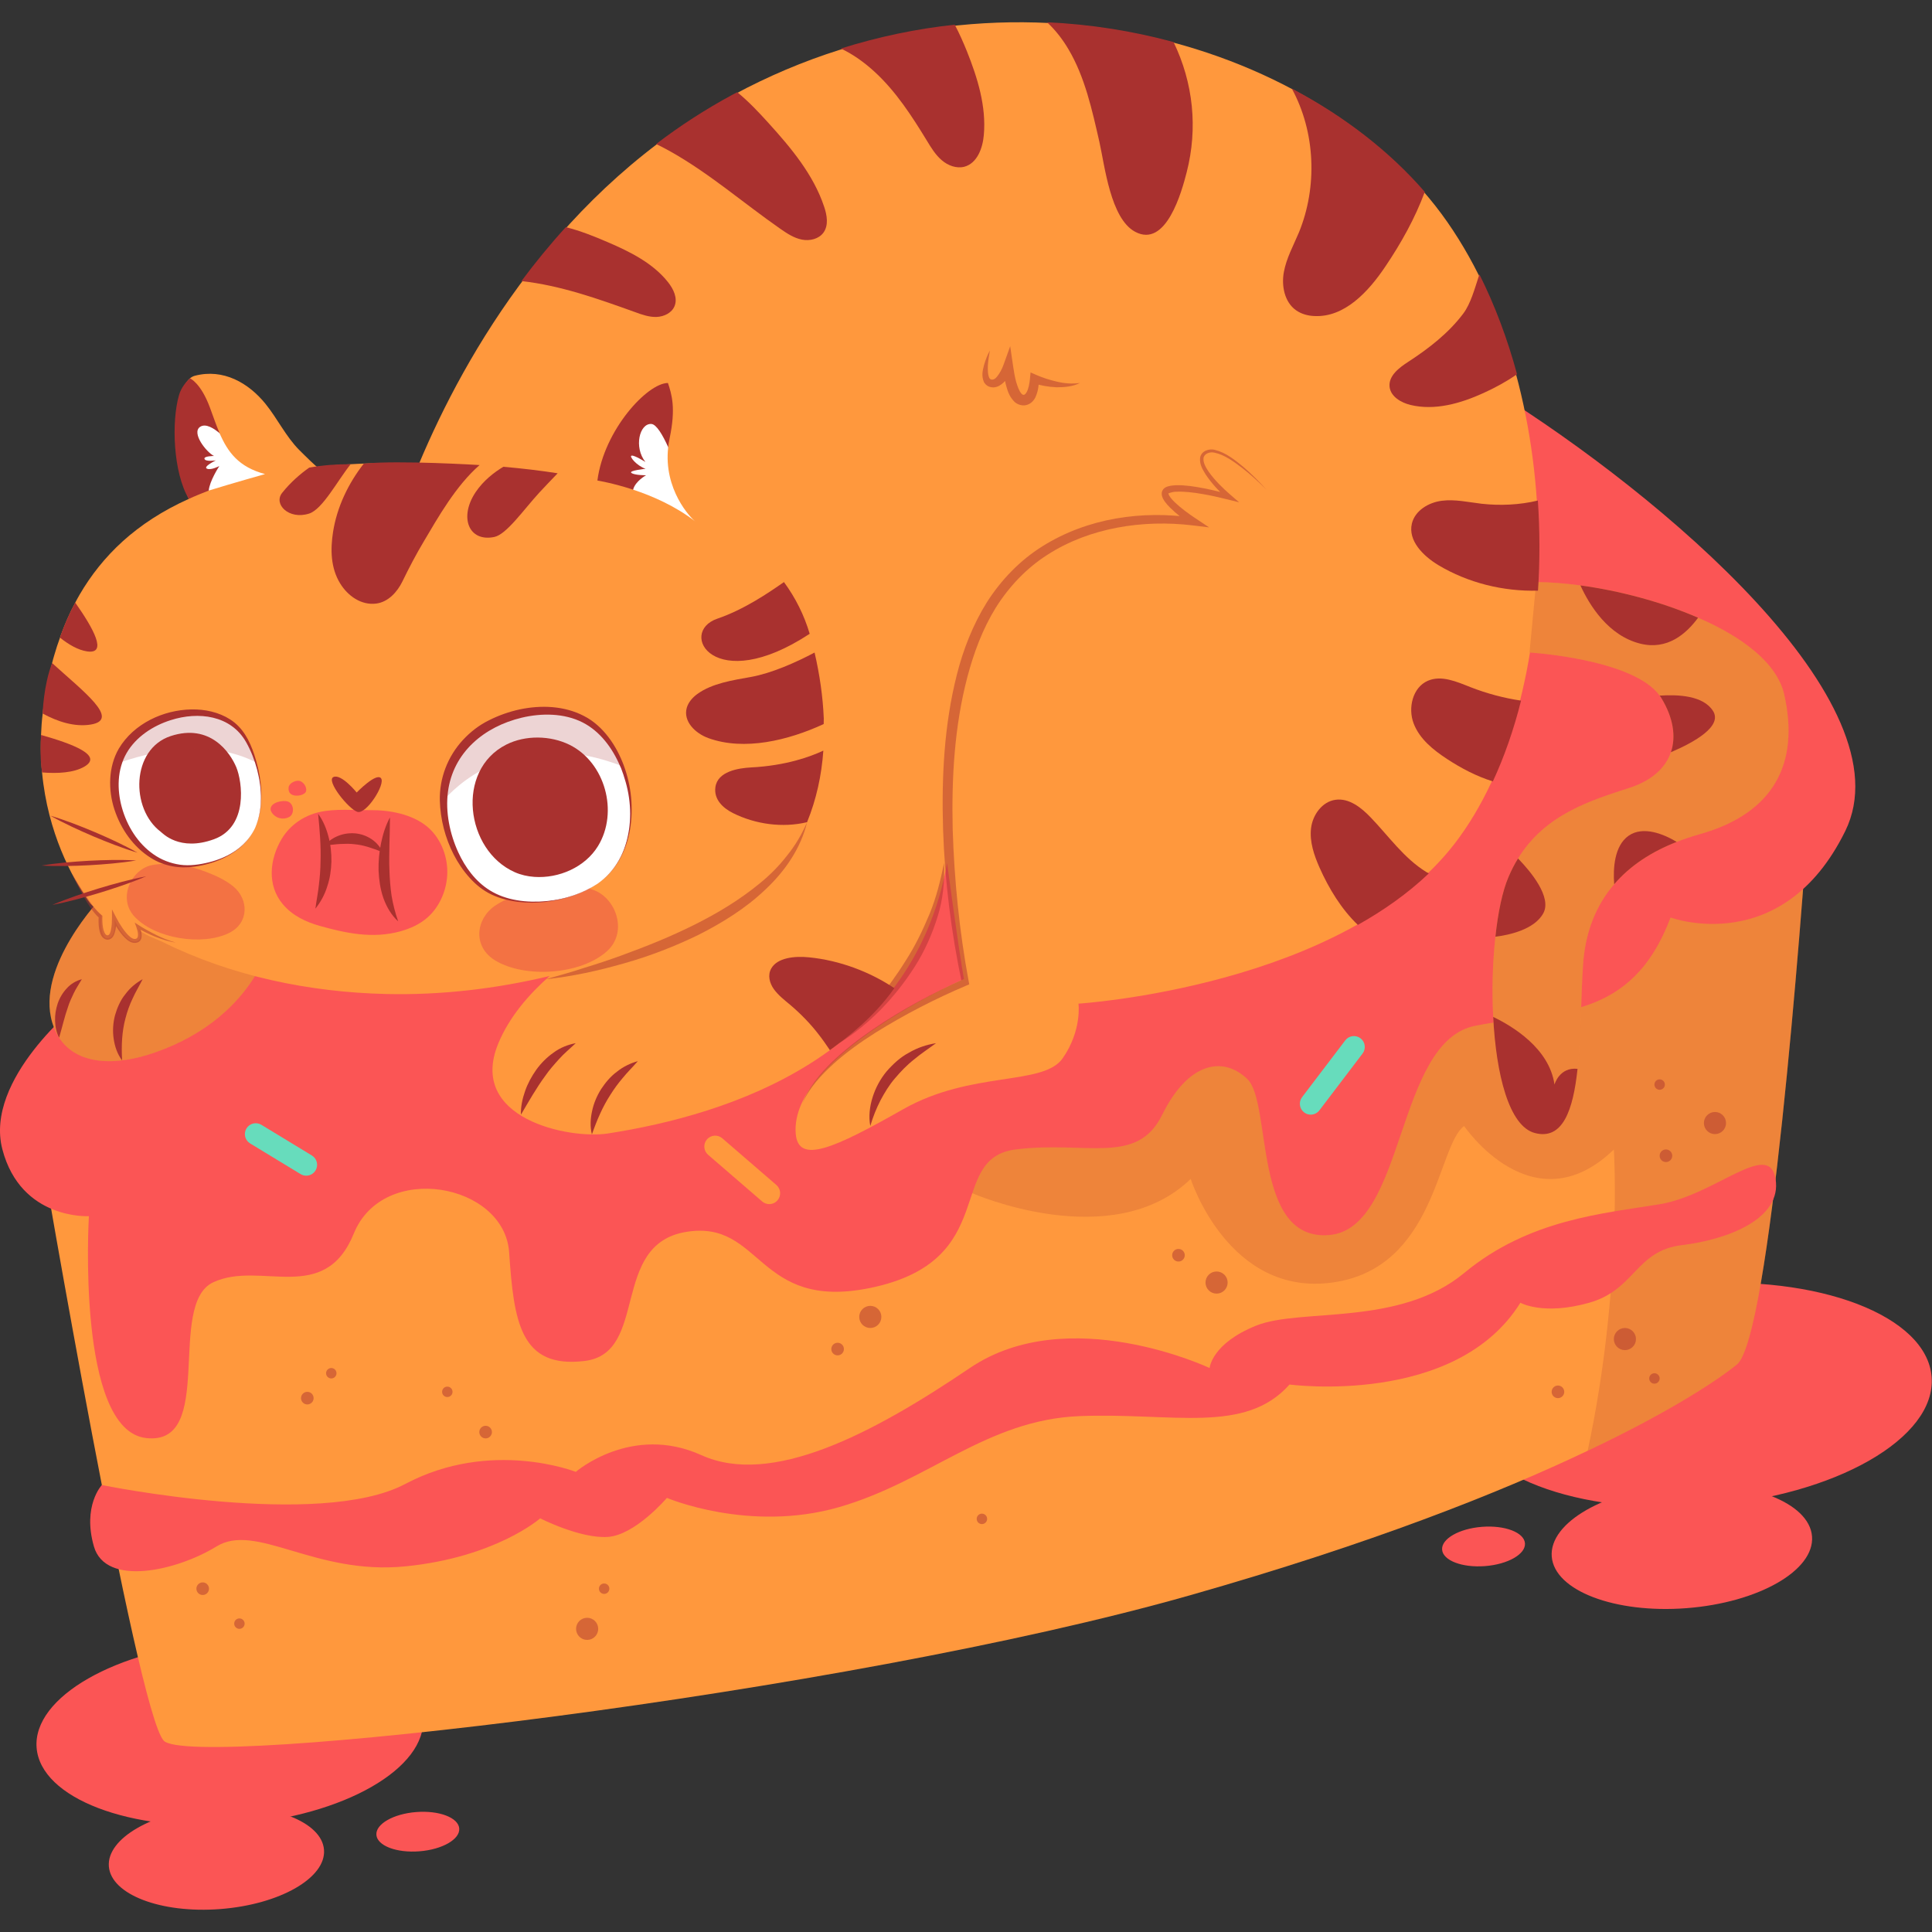 <?xml version="1.0" encoding="UTF-8"?>
<!-- Generator: Adobe Illustrator 25.2.3, SVG Export Plug-In . SVG Version: 6.00 Build 0)  -->
<svg xmlns="http://www.w3.org/2000/svg" xmlns:xlink="http://www.w3.org/1999/xlink" version="1.1" id="Capa_1" x="0px" y="0px" viewBox="0 0 512 512" style="enable-background:new 0 0 512 512;" xml:space="preserve" width="512" height="512">
<rect x="0" y="0" width="512" height="512" fill="#333333" stroke="none"/>
<g>
	<g>
		<g>
			
				<ellipse transform="matrix(0.997 -0.077 0.077 0.997 -27.166 35.805)" style="fill:#FB5555;" cx="450.009" cy="369.643" rx="62.133" ry="29.448"/>
		</g>
		<g>
			<path style="fill:#FB5555;" d="M480.206,407.163c0.698,9.028-14.178,17.541-33.226,19.015     c-19.048,1.473-35.056-4.651-35.754-13.679c-0.699-9.028,14.177-17.541,33.226-19.014     C463.5,392.011,479.508,398.135,480.206,407.163z"/>
		</g>
		<g>
			<path style="fill:#FB5555;" d="M112.111,455.228c1.037,13.404-21.049,26.042-49.329,28.23     c-28.28,2.188-52.045-6.905-53.082-20.308c-1.037-13.404,21.049-26.042,49.329-28.23     C87.309,432.733,111.075,441.825,112.111,455.228z"/>
		</g>
		<g>
			<path style="fill:#FB5555;" d="M85.866,490.202c0.577,7.462-11.719,14.499-27.464,15.717     c-15.745,1.218-28.977-3.844-29.554-11.307c-0.577-7.462,11.719-14.499,27.464-15.717     C72.057,477.678,85.289,482.74,85.866,490.202z"/>
		</g>
		<g>
			<path style="fill:#FF983D;" d="M480.243,202.326c0,0-0.236,3.631-0.679,9.802c-2.332,33.629-10.57,142.43-19.28,149.486     c-4.99,4.045-17.42,12.371-39.534,22.853c-23.354,11.131-57.545,24.683-105.169,38.235     c-92.621,26.396-264.989,46.325-272.194,38.59c-7.204-7.706-32.566-156.691-32.566-156.691L480.243,202.326z"/>
		</g>
		<g style="opacity:0.2;">
			<path style="fill:#A9312F;" d="M479.564,212.128c-2.332,33.629-10.57,142.43-19.28,149.486     c-4.99,4.045-17.42,12.371-39.534,22.853c9.3-43.461,6.938-79.836,6.938-79.836c-21.465,20.697-39.682-6.23-39.682-6.23     c-7.145,5.197-7.411,37.704-34.928,41.483c-27.518,3.779-37.527-27.459-37.527-27.459c-20.786,20.107-57.899,3.779-57.899,3.779     l-10.363-12.371l102.335-46.296L479.564,212.128z"/>
		</g>
		<g>
			<path style="fill:#FB5555;" d="M20.841,266.043c0,0-25.111,19.886-20.206,38.564c4.925,18.749,22.923,17.691,22.923,17.691     s-3.429,56.72,15.184,58.805c18.613,2.085,5.267-35.45,17.779-41.289c12.512-5.839,29.449,6.256,37.246-12.929     c7.797-19.184,39.91-13.346,41.161,5.005c1.251,18.351,2.919,30.862,20.019,28.777c17.099-2.085,6.611-30.862,26.869-34.199     c20.259-3.337,18.602,21.065,48.823,14.847c34.879-7.176,19.814-34.381,38.582-36.709c18.768-2.327,32.113,4.367,38.786-9.199     c6.673-13.565,15.848-15.822,22.521-9.48c6.673,6.342,1.251,43.042,21.687,41.374c20.436-1.668,17.47-51.298,38.763-55.469     c21.293-4.17,41.312-1.069,51.738-28.686c0,0,29.611,11.011,46.293-22.9c16.682-33.91-48.617-88.962-92.706-116.488     C352.214,76.235,70.235,227.892,70.235,227.892L20.841,266.043z"/>
		</g>
		<g>
			<g>
				<g>
					<g>
						<path style="fill:#FF983D;" d="M26.989,237.781c0,0-17.697,18.293-13.117,33.285c3.479,11.388,15.536,11.473,25.131,8.521        c12.491-3.842,23.427-11.4,29.78-22.994c1.535-2.801,3.178-5.46,4.872-8.131c-2.288-1.094-5.475-1.375-8.004-1.946        c-4.558-1.03-9.116-2.06-13.674-3.09c-7.883-1.781-15.767-3.562-23.65-5.343C27.88,237.982,27.434,237.881,26.989,237.781z"/>
					</g>
					<g style="opacity:0.2;">
						<path style="fill:#A9312F;" d="M26.989,237.781c0,0-17.697,18.293-13.117,33.285c3.479,11.388,15.536,11.473,25.131,8.521        c12.491-3.842,23.427-11.4,29.78-22.994c1.535-2.801,3.178-5.46,4.872-8.131c-2.288-1.094-5.475-1.375-8.004-1.946        c-4.558-1.03-9.116-2.06-13.674-3.09c-7.883-1.781-15.767-3.562-23.65-5.343C27.88,237.982,27.434,237.881,26.989,237.781z"/>
					</g>
				</g>
				<g>
					<path style="fill:#A9312F;" d="M32.359,281.015c-1.246-1.638-1.933-3.648-2.229-5.692c-0.316-2.054-0.184-4.188,0.34-6.223       c0.577-2.012,1.412-3.983,2.728-5.6c1.219-1.674,2.83-3.015,4.604-3.999c-0.929,1.84-1.927,3.451-2.68,5.167       c-0.813,1.675-1.401,3.405-1.861,5.152C32.311,273.335,32.138,276.985,32.359,281.015z"/>
				</g>
				<g>
					<path style="fill:#A9312F;" d="M15.668,274.99c-0.744-1.39-1.025-2.93-1.073-4.463c-0.06-1.542,0.21-3.091,0.691-4.586       c0.509-1.484,1.341-2.887,2.427-4.038c1.052-1.182,2.484-2.006,3.974-2.403c-0.79,1.379-1.57,2.483-2.148,3.718       c-0.568,1.219-1.143,2.391-1.53,3.668C17.112,269.403,16.54,272.028,15.668,274.99z"/>
				</g>
			</g>
			<g>
				<path style="fill:#FF983D;" d="M383.576,58.862C351.094,12.229,267.8-14.464,194.474,25.093      c-46.136,24.889-71.145,68.608-83.357,97.618c-4.44-0.046-8.993-0.02-13.698,0.111c-0.341,0.026-0.684,0.029-1.005,0.03      c-1.185,0.067-2.35,0.086-3.488,0.172c-3.101,0.142-6.079,0.391-8.941,0.675c-0.022,0.002-0.438-0.356-0.438-0.356      c-1.742-1.562-4.023-3.883-4.293-4.138c-3.493-3.534-5.777-8.327-8.881-12.165c-4.518-5.585-11.214-9.426-18.73-7.463      c-0.471,0.127-0.89,0.342-1.298,0.693c-1.011,0.854-1.79,2.354-2.351,4.319c-2.077,7.044-1.259,19.68,1.845,27.157      c0.057,0.156,0.115,0.312,0.195,0.466c-6.993,3.136-12.747,6.934-17.502,11.229c-4.732,4.293-8.468,9.059-11.425,14.133      c-0.406,0.694-0.786,1.409-1.167,2.124c-1.546,2.862-2.808,5.841-3.908,8.852c-0.058,0.142-0.116,0.283-0.128,0.422      c-0.571,1.53-1.051,3.054-1.506,4.598c-0.22,0.726-0.418,1.427-0.593,2.15c-0.939,3.618-1.646,7.286-2.195,10.92      c-0.037,0.415-0.097,0.831-0.159,1.225c-0.037,0.415-0.099,0.808-0.137,1.223c-0.242,1.94-0.374,3.827-0.44,5.685      c0.007,0.091,0.012,0.159-0.002,0.275c-0.101,2.295-0.069,4.535,0.05,6.723c0.053,1.003,0.127,1.981,0.222,2.935      c1.512,16.085,7.981,27.814,12.069,33.775c0.255,0.347,0.486,0.673,0.714,0.976l3,3.068c0,0-0.621,6.09,1.479,6.108      c2.076,0.018,2.051-3.37,1.934-4.917c0.701,1.709,3.288,6.283,5.707,5.762c2.137-0.459,0.682-3.364,0.682-3.364      c0.702,1.402,5.004,2.84,6.288,3.479c18.306,9.102,39.071,13.375,59.42,13.829c14.541,0.324,29.082-1.384,43.217-4.772      c-5.493,4.846-10.663,10.813-13.573,17.8c-8.361,20.078,18.859,25.508,28.989,23.937c32.092-4.977,80.703-20.394,89.917-71.682      c0,0,3.071,22.977,4.465,30.736c0,0-46.2,20.151-44.579,40.962c0.647,8.308,10.319,3.843,28.476-6.449      c18.157-10.291,37.131-6.11,42.277-13.507s4.181-14.472,4.181-14.472s70.431-4.44,99.697-42.42      C414.772,185.573,416.058,105.494,383.576,58.862z"/>
			</g>
			<g>
				<path style="fill:#A9312F;" d="M174.15,127.133l-6.372,2.63c-5.294-1.737-9.255-2.373-9.462-2.42      c1.747-13.418,13.24-25.811,18.679-25.848l0.016-0.001c0.992,3.012,2.153,6.621,0.439,14.688      c-0.174,0.793-0.287,1.566-0.371,2.32L174.15,127.133z"/>
			</g>
			<g>
				<path style="fill:#A9312F;" d="M61.075,124.246l-5.761,5.761c-1.892,0.762-3.783,1.498-5.279,2.207      c-4.158-7.001-4.641-20.506-2.584-27.539c0.569-1.961,1.892-3.55,2.904-4.406c0,0,2.848,1.173,5.279,7.742      c0.883,2.397,1.664,4.693,2.572,6.807L61.075,124.246z"/>
			</g>
			<g style="opacity:0.48;">
				<path style="fill:#E54949;" d="M131.123,240.074c-5.101,3.554-5.837,10.8,0.05,14.414c7.885,4.838,22.716,3.854,29.664-2.392      c5.866-5.274,2.183-14.787-4.25-16.452c-5.438-1.407-11.196-0.882-16.503,0.633      C137.617,236.982,133.982,238.083,131.123,240.074z"/>
			</g>
			<g style="opacity:0.48;">
				<path style="fill:#E54949;" d="M61.883,234.964c4.07,3.425,4.134,9.656-1.164,12.277c-7.093,3.509-19.654,1.518-25.088-4.343      c-4.588-4.949-0.711-12.769,4.9-13.687c4.742-0.776,9.608,0.119,14.012,1.822C56.59,231.825,59.601,233.045,61.883,234.964z"/>
			</g>
			<g>
				<path style="fill:#A9312F;" d="M96.411,122.864c-4.139,5.287-7.114,11.531-8.146,18.097c-0.725,4.64-0.653,9.531,1.873,13.644      c2.011,3.295,5.59,5.878,9.604,5.341c3.196-0.429,5.58-3.135,6.903-5.855c1.754-3.626,3.635-7.198,5.698-10.66      c3.749-6.319,8.464-14.706,14.756-20.187C127.099,123.244,105.653,121.919,96.411,122.864z"/>
			</g>
			<g>
				<path style="fill:#A9312F;" d="M13.806,175.714c8.256,7.517,18.272,15.01,10.214,16.305c-4.3,0.684-8.76-0.773-12.712-2.923      C11.308,189.096,11.489,181.733,13.806,175.714z"/>
			</g>
			<g>
				<path style="fill:#A9312F;" d="M11.145,204.703c4.079,0.331,8.398,0.114,11.236-1.55c5.003-2.935-3.121-6.017-11.502-8.379      C10.879,194.774,10.466,200.675,11.145,204.703z"/>
			</g>
			<g>
				<path style="fill:#A9312F;" d="M19.942,159.703c4.804,6.826,8.663,13.739,3.143,12.924c-2.381-0.35-4.876-1.799-7.199-3.651      C15.886,168.976,17.427,164.242,19.942,159.703z"/>
			</g>
			<g>
				<path style="fill:#A9312F;" d="M147.786,125.424c-1.662,1.732-3.528,3.667-4.868,5.125c-4.236,4.624-8.691,11.089-11.931,11.755      c-6.771,1.401-9.409-5.23-4.923-11.901c2.047-3.04,4.862-5.217,7.323-6.698l0.015-0.001      C138.425,124.135,143.21,124.71,147.786,125.424z"/>
			</g>
			<g>
				<path style="fill:#A9312F;" d="M92.93,123.017c-3.562,4.448-7.441,11.946-11.019,13.09c-5.391,1.717-9.501-2.526-7.15-5.48      c2.278-2.87,4.902-5.095,7.182-6.702C85.669,123.249,89.127,123.017,92.93,123.017z"/>
			</g>
			<g style="opacity:0.48;">
				<path style="fill:#A9312F;" d="M19.113,231.628c1.176,1.95,2.359,3.892,3.628,5.769c0.623,0.945,1.27,1.872,1.953,2.764      c0.682,0.879,1.421,1.76,2.242,2.371l0.204,0.152l-0.007,0.275c-0.025,0.957,0.005,1.958,0.171,2.89      c0.145,0.903,0.54,1.901,1.08,2.008c0.722,0.143,0.949-1.078,1.048-1.558c0.189-0.915,0.236-1.917,0.239-2.867l0.006-2.441      l1.112,2.159c0.48,0.932,1.032,1.865,1.628,2.736c0.6,0.868,1.254,1.716,2.013,2.347c0.372,0.318,0.795,0.565,1.16,0.598      c1.615,0.143,0.842-2.348,0.548-3.145l-0.441-1.195l1.045,0.675c1.51,0.974,3.117,1.838,4.737,2.649      c1.626,0.806,3.312,1.493,5.079,1.965c-1.818-0.242-3.577-0.83-5.289-1.491c-1.711-0.683-3.352-1.501-4.968-2.413l0.604-0.521      c0.235,0.54,0.412,1.069,0.536,1.647c0.144,0.674,0.178,1.625-0.253,2.212c-0.381,0.519-1.076,0.718-1.695,0.662      c-0.727-0.066-1.28-0.424-1.742-0.785c-0.942-0.738-1.639-1.632-2.281-2.547c-0.641-0.921-1.21-1.86-1.736-2.86l1.117-0.281      c0.015,1.061-0.059,2.082-0.277,3.141c-0.123,0.527-0.265,1.061-0.589,1.599c-0.389,0.645-1.154,1.046-1.909,0.814      c-0.734-0.206-1.158-0.825-1.39-1.337c-0.237-0.535-0.347-1.068-0.436-1.595c-0.149-1.058-0.172-2.083-0.087-3.135l0.197,0.427      c-0.966-0.806-1.641-1.741-2.307-2.685c-0.651-0.95-1.256-1.923-1.835-2.908C21.097,235.73,20.04,233.71,19.113,231.628z"/>
			</g>
			<g>
				<g>
					<g>
						<path style="fill:#FFFFFF;" d="M158.304,234.23c-7.136,4.827-18.293,6.387-26.346,3.206c-1.72-0.681-3.318-1.605-4.75-2.807        c-6.198-5.255-9.668-14.443-9.653-22.507c-0.014-0.186-0.012-0.373-0.011-0.561c0.165-8.137,4.866-15.478,11.982-19.337        c8.33-4.512,20.709-5.993,28.363,0.572c3.019,2.595,5.395,6.189,6.98,10.233l0.015-0.001        C169.142,213.794,167.858,227.754,158.304,234.23z"/>
					</g>
					<g>
						<path style="fill:#A9312F;" d="M158.304,234.23c-4.038,2.721-8.808,4.193-13.623,4.78c-2.416,0.279-4.869,0.294-7.295,0.001        c-2.424-0.284-4.838-0.874-7.081-1.928c-2.25-1.048-4.229-2.653-5.876-4.493c-1.663-1.838-3.054-3.913-4.191-6.115        c-2.263-4.413-3.537-9.333-3.68-14.353l0.003,0.076c-0.144-5.975,2.101-11.749,6.094-16.075        c1.981-2.148,4.344-3.985,6.967-5.259c2.587-1.302,5.325-2.264,8.144-2.872c5.6-1.174,11.743-0.975,16.974,1.743        c2.618,1.33,4.806,3.367,6.524,5.639c1.741,2.278,3.064,4.83,4.045,7.483l-0.477-0.299l0.015-0.001l0.342-0.018l0.12,0.318        c1.007,2.725,1.661,5.569,1.938,8.442c0.266,2.872,0.187,5.774-0.298,8.607c-0.49,2.83-1.438,5.584-2.861,8.073        C162.663,230.461,160.688,232.64,158.304,234.23z M158.304,234.23c2.37-1.612,4.319-3.804,5.717-6.292        c1.417-2.485,2.254-5.265,2.672-8.076c0.423-2.817,0.394-5.691-0.009-8.499c-0.399-2.829-1.216-5.504-2.232-8.165        c0.153,0.106,0.331,0.362,0.185,0.49c0,0-0.2-0.42-0.31-0.68c-2.028-4.76-5.292-9.192-9.901-11.544        c-4.896-2.498-10.92-2.52-16.172-1.267c-9.875,2.356-18.167,9.132-19.543,19.642c-0.703,5.375,0.495,11.153,2.741,16.043        c1.83,3.984,4.554,7.692,8.313,10.044c4.365,2.731,9.861,3.346,14.898,2.897C149.474,238.393,154.239,236.888,158.304,234.23z        "/>
					</g>
				</g>
				<g>
					<path style="fill:#A9312F;" d="M141.59,232.382c6.478,0.454,13.45-2.532,16.899-8.184c5.495-9.006,1.873-22.152-7.541-26.811       c-5.054-2.501-11.712-2.621-16.774-0.065c-13.526,6.832-10.815,28.043,2.251,33.82       C138.034,231.853,139.787,232.256,141.59,232.382z"/>
				</g>
				<g style="opacity:0.21;">
					<path style="fill:#A9312F;" d="M164.868,203.029c-29.215-11.236-45.37,6.748-47.313,9.094       c-0.014-0.186-0.012-0.373-0.011-0.561c0.165-8.137,4.866-15.478,11.982-19.337c8.33-4.512,20.709-5.993,28.363,0.572       C160.907,195.39,163.284,198.985,164.868,203.029z"/>
				</g>
			</g>
			<g>
				<g>
					<g>
						<path style="fill:#FFFFFF;" d="M67.609,219.402c-3.088,6.798-11.088,9.898-18.085,10.176c-0.965,0.026-1.92-0.027-2.852-0.174        c-11.267-1.754-18.911-16.256-15.596-27.08c0.321-1.116,0.785-2.196,1.363-3.222c5.093-8.962,19.534-13.296,28.548-7.926        c2.173,1.317,3.684,3.558,4.803,5.781c0.77,1.517,1.445,3.228,1.987,5.043C69.516,207.686,69.91,214.347,67.609,219.402z"/>
					</g>
					<g>
						<path style="fill:#A9312F;" d="M67.609,219.402c-0.566,1.186-1.249,2.321-2.1,3.329c-0.864,0.991-1.818,1.914-2.894,2.679        c-2.132,1.55-4.561,2.695-7.107,3.413c-1.271,0.367-2.567,0.66-3.883,0.844c-4.079,0.569-8.119-0.092-11.634-2.307        c-4.641-2.882-7.936-7.607-9.649-12.781c-1.72-5.198-1.653-11.363,1.145-16.186c3.941-6.606,11.73-10.257,19.266-10.391        c3.564-0.063,7.238,0.721,10.262,2.667c3.366,2.167,5.113,5.573,6.356,9.272c0.433,1.289,0.787,2.604,1.087,3.929        c0.577,2.579,0.869,5.222,0.785,7.857C69.169,214.355,68.708,217.003,67.609,219.402z M67.609,219.402        c2.114-4.875,1.829-10.429,0.526-15.452c-0.672-2.53-1.626-4.987-2.899-7.247c-4.054-7.198-12.683-8.202-19.993-5.858        c-4.668,1.466-9.217,4.422-11.699,8.735c-2.507,4.354-2.57,9.672-1.249,14.412c1.346,4.829,4.147,9.457,8.346,12.382        c2.079,1.476,4.51,2.413,7.05,2.782c2.521,0.367,5.278-0.037,7.731-0.651c2.531-0.633,4.992-1.656,7.141-3.167        c1.079-0.749,2.038-1.657,2.912-2.635C66.334,221.706,67.028,220.581,67.609,219.402z"/>
					</g>
				</g>
				<g>
					<path style="fill:#A9312F;" d="M42.601,220.432c0.471,0.354,4.955,5.309,14.106,1.973c9.15-3.335,7.516-15.259,5.903-19.104       c-1.613-3.845-6.905-11.672-17.371-8.237C34.774,198.498,34.501,214.333,42.601,220.432z"/>
				</g>
				<g style="opacity:0.21;">
					<path style="fill:#A9312F;" d="M67.776,202.001c-12.894-6.574-28.653-2.562-36.701,0.323c0.321-1.116,0.785-2.196,1.363-3.222       c5.093-8.962,19.534-13.296,28.548-7.926c2.173,1.317,3.684,3.558,4.803,5.781C66.559,198.475,67.234,200.186,67.776,202.001z"/>
				</g>
			</g>
			<g>
				<path style="fill:#A9312F;" d="M214.577,167.96c-25.421,16.703-35.04-0.395-24.489-3.999c7.069-2.421,13.461-6.771,17.668-9.708      C210.833,158.449,213.112,163.017,214.577,167.96z"/>
			</g>
			<g>
				<path style="fill:#A9312F;" d="M218.304,190.259l0.008,0.108c-0.024,0.516-0.017,1.015-0.027,1.515      c-9.403,4.343-21.042,7.156-30.517,3.739c-3.575-1.289-6.764-4.495-5.769-8.047c0.408-1.419,1.466-2.684,2.781-3.641      c3.886-2.851,9.422-3.674,14.238-4.537c5.477-0.99,11.875-3.828,16.853-6.465C217.238,178.831,218.066,184.632,218.304,190.259z      "/>
			</g>
			<g>
				<path style="fill:#A9312F;" d="M218.194,198.922c-0.466,6.631-1.874,12.976-4.306,18.961c-6.525,1.569-13.728,0.553-19.66-2.414      c-2.642-1.329-5.059-3.594-4.647-6.807c0.537-4.251,6.102-5.108,9.503-5.287C208.311,202.897,214.79,200.521,218.194,198.922z"/>
			</g>
			<g>
				<g>
					<path style="fill:#A9312F;" d="M13.871,239.809c4.009-1.71,8.123-3.076,12.262-4.358c4.15-1.247,8.326-2.408,12.609-3.222       c-4.008,1.713-8.122,3.078-12.262,4.358C22.329,237.832,18.153,238.992,13.871,239.809z"/>
				</g>
				<g>
					<path style="fill:#A9312F;" d="M11.023,229.381c4.153-0.692,8.325-1.025,12.503-1.269c4.179-0.209,8.363-0.327,12.567-0.084       c-4.153,0.695-8.325,1.027-12.503,1.269C19.411,229.504,15.227,229.622,11.023,229.381z"/>
				</g>
				<g>
					<path style="fill:#A9312F;" d="M13.334,216.16c4.034,1.205,7.928,2.74,11.787,4.358c3.845,1.65,7.655,3.383,11.323,5.451       c-4.035-1.202-7.929-2.738-11.787-4.358C20.814,219.958,17.003,218.225,13.334,216.16z"/>
				</g>
			</g>
			<g>
				<path style="fill:#FFFFFF;" d="M171.217,125.947c0,0-3.023,0.026-3.882-0.611c-0.874-0.636,3.753-1.094,3.753-1.094      c-2.385-0.818-4.482-3.389-3.695-3.495c0.802-0.123,3.652,1.689,3.652,1.689c-3.117-3.897-1.585-10.251,1.563-10.083      c1.346,0.07,3.012,2.922,4.472,6.15c-1.292,11.186,5.942,18.795,7.229,19.727c-5.27-4.109-11.493-6.805-16.53-8.467      C168.385,127.471,171.217,125.947,171.217,125.947z"/>
			</g>
			<g>
				<path style="fill:#FFFFFF;" d="M55.313,130.007c0.245-2.529,2.605-6.185,2.815-6.497c-0.196,0.092-2.267,1.169-3.301,0.686      c-1.083-0.511,2.377-2.191,2.377-2.191s-2.728,0.425-3.007-0.381c-0.293-0.789,2.514-0.782,2.514-0.782      c-2.06-1.045-6.03-6.125-3.686-7.721c1.527-1.035,3.78,0.494,5.18,1.698c2.156,4.999,5.058,8.959,12.03,10.819      C70.235,125.636,62.019,127.941,55.313,130.007z"/>
			</g>
			<g>
				<path style="fill:#FB5555;" d="M84.581,215.223c-3.911,0.898-7.669,3.309-9.918,7.074c-3.262,5.458-3.899,12.315,0.251,17.287      c2.576,3.087,6.206,4.771,9.856,5.797c6.995,1.964,14.081,3.422,21.256,1.447c2.602-0.716,5.169-1.834,7.291-3.708      c3.252-2.873,5.245-7.506,5.225-12.147c-0.02-4.641-2.053-9.181-5.328-11.901c-4.029-3.346-10.06-4.422-14.997-4.377      C93.82,214.736,88.881,214.237,84.581,215.223z"/>
			</g>
			<g style="opacity:0.48;">
				<g>
					<path style="fill:#A9312F;" d="M335.612,129.761c-2.026-2.05-4.169-3.985-6.432-5.752c-2.259-1.701-4.67-3.509-7.367-4.054       c-1.281-0.288-2.769,0.317-2.875,1.51c-0.114,1.191,0.661,2.497,1.424,3.62c1.627,2.274,3.701,4.298,5.831,6.138l2.198,1.898       l-2.839-0.708c-2.28-0.568-4.598-1.102-6.918-1.494c-2.313-0.393-4.672-0.709-6.916-0.608       c-1.041-0.004-2.425,0.514-2.051,0.527c0.031,0.5,0.913,1.566,1.681,2.287c1.647,1.562,3.573,2.971,5.497,4.252l3.58,2.384       l-4.329-0.522c-13.147-1.586-27.256,0.567-38.438,7.735c-5.602,3.554-10.243,8.47-13.767,14.075       c-3.494,5.643-5.837,11.973-7.547,18.453c-3.404,13.007-4.178,26.661-3.871,40.18c0.419,13.53,1.768,27.111,4.25,40.42       l0.142,0.762l-0.692,0.293c-8.355,3.534-16.501,7.738-24.222,12.554c-3.845,2.436-7.564,5.09-10.963,8.119       c-3.329,3.061-6.546,6.444-8.364,10.679c1.611-4.319,4.673-7.935,7.943-11.131c3.322-3.186,6.978-6.002,10.767-8.602       c7.596-5.202,15.715-9.534,24.12-13.334l-0.549,1.054c-2.821-13.426-4.536-27.028-4.981-40.739       c-0.409-13.68,0.252-27.538,3.657-40.975c1.7-6.702,4.257-13.251,7.971-19.202c3.762-5.894,8.742-11.086,14.698-14.803       c11.951-7.515,26.499-9.596,40.211-7.553l-0.749,1.862c-2.007-1.406-3.915-2.86-5.692-4.616       c-0.439-0.447-0.867-0.914-1.263-1.452c-0.371-0.557-0.821-1.101-0.898-2.128c-0.036-0.519,0.249-1.166,0.669-1.495       c0.388-0.299,0.823-0.476,1.137-0.532c0.685-0.189,1.328-0.235,1.968-0.275c2.527-0.052,4.913,0.34,7.282,0.792       c2.368,0.466,4.693,1.023,7.011,1.703l-0.641,1.19c-2.152-2.005-4.166-4.112-5.812-6.592c-0.748-1.252-1.624-2.61-1.436-4.35       c0.301-1.918,2.503-2.501,3.907-2.111c2.981,0.738,5.27,2.652,7.504,4.462C331.641,125.571,333.688,127.612,335.612,129.761z"/>
				</g>
			</g>
			<g>
				<path style="fill:#A9312F;" d="M230.638,298.393c-0.485-2.512-0.162-5.145,0.611-7.607c0.77-2.475,2.031-4.822,3.693-6.841      c1.718-1.957,3.65-3.771,5.945-4.975c2.219-1.311,4.684-2.12,7.178-2.521c-2.055,1.52-4.081,2.826-5.903,4.376      c-1.873,1.472-3.489,3.179-4.99,4.947c-1.524,1.765-2.733,3.768-3.843,5.853C232.247,293.735,231.348,295.965,230.638,298.393z"/>
			</g>
			<g style="opacity:0.48;">
				<g>
					<path style="fill:#A9312F;" d="M222.388,276.448c3.373-3.365,6.472-6.915,9.463-10.514c2.946-3.639,5.711-7.396,8.161-11.34       c2.533-3.902,4.53-8.094,6.326-12.371c1.767-4.312,2.896-8.832,3.852-13.519c0.168,4.743-0.248,9.639-1.725,14.255       c-1.426,4.614-3.421,9.08-6.007,13.16C237.278,264.247,230.51,271.4,222.388,276.448z"/>
				</g>
			</g>
			<g>
				<g>
					<g>
						<path style="fill:#FF983D;" d="M450.423,221.074c-2.096,0.59-4.134,1.27-6.082,2.037c-6.673,2.598-12.342,6.289-16.564,11.22        c-4.754,5.492-7.706,12.607-8.267,21.553c-0.561,8.474-0.502,18.808-1.447,27.37c-1.152,10.895-3.897,18.955-11.308,17.007        c-6.879-1.801-10.275-15.619-11.042-30.765c-0.384-7.175-0.147-14.645,0.591-21.258c0.679-6.436,1.86-12.046,3.454-15.796        c0.768-1.801,1.594-3.425,2.539-4.931c7.234-11.781,19.369-15.412,29.614-18.749c5.787-1.89,9.478-5.226,10.895-9.419        c1.417-4.163,0.62-9.153-2.509-14.32c-0.148-0.236-0.295-0.472-0.472-0.679c-7.086-9.773-34.485-11.426-34.485-11.426        l1.771-18.66c3.513,0,7.499,0.325,11.722,0.886c10.068,1.358,21.435,4.311,31.179,8.562        c11.603,5.019,20.874,11.928,22.794,20.254C476.996,202.207,470.116,215.553,450.423,221.074z"/>
					</g>
					<g style="opacity:0.2;">
						<path style="fill:#A9312F;" d="M450.423,221.074c-2.096,0.59-4.134,1.27-6.082,2.037c-6.673,2.598-12.342,6.289-16.564,11.22        c-4.754,5.492-7.706,12.607-8.267,21.553c-0.561,8.474-0.502,18.808-1.447,27.37c-1.152,10.895-3.897,18.955-11.308,17.007        c-6.879-1.801-10.275-15.619-11.042-30.765c-0.384-7.175-0.147-14.645,0.591-21.258c0.679-6.436,1.86-12.046,3.454-15.796        c0.768-1.801,1.594-3.425,2.539-4.931c7.234-11.781,19.369-15.412,29.614-18.749c5.787-1.89,9.478-5.226,10.895-9.419        c1.417-4.163,0.62-9.153-2.509-14.32c-0.148-0.236-0.295-0.472-0.472-0.679c-7.086-9.773-34.485-11.426-34.485-11.426        l1.771-18.66c3.513,0,7.499,0.325,11.722,0.886c10.068,1.358,21.435,4.311,31.179,8.562        c11.603,5.019,20.874,11.928,22.794,20.254C476.996,202.207,470.116,215.553,450.423,221.074z"/>
					</g>
				</g>
				<g>
					<path style="fill:#A9312F;" d="M418.063,283.255c-1.152,10.895-3.897,18.955-11.308,17.007       c-6.879-1.801-10.275-15.619-11.042-30.765c4.99,2.392,14.881,8.267,16.239,17.922       C411.951,287.417,413.25,282.723,418.063,283.255z"/>
				</g>
				<g>
					<path style="fill:#A9312F;" d="M408.999,242.008c-2.362,4.399-9.3,5.816-12.696,6.23c0.679-6.436,1.86-12.046,3.454-15.796       c0.768-1.801,1.594-3.425,2.539-4.931C405.633,230.936,411.302,237.727,408.999,242.008z"/>
				</g>
				<g>
					<path style="fill:#A9312F;" d="M444.341,223.112c-6.673,2.598-12.342,6.289-16.564,11.22       c-0.325-4.193,0.03-10.186,3.809-12.844C435.454,218.771,440.975,221.074,444.341,223.112z"/>
				</g>
				<g>
					<path style="fill:#A9312F;" d="M450.009,163.707c-3.159,4.311-8.179,8.621-15.265,6.879       c-8.503-2.096-13.493-10.127-15.914-15.442C428.899,156.502,440.266,159.455,450.009,163.707z"/>
				</g>
				<g>
					<path style="fill:#A9312F;" d="M442.805,199.344c1.417-4.163,0.62-9.153-2.509-14.32c-0.148-0.236-0.295-0.472-0.472-0.679       c4.99-0.325,11.515,0,14.113,4.016C456.594,192.435,449.035,196.686,442.805,199.344z"/>
				</g>
			</g>
			<g>
				<path style="fill:#A9312F;" d="M84.306,215.671c1.336,1.798,2.182,3.896,2.746,6.042c0.589,2.152,0.805,4.395,0.776,6.633      c-0.068,2.236-0.385,4.48-1.117,6.601c-0.647,2.137-1.748,4.129-3.127,5.86c0.284-2.226,0.727-4.268,0.931-6.352      c0.249-2.064,0.417-4.114,0.432-6.172C85.081,224.154,84.733,220.064,84.306,215.671z"/>
			</g>
			<g>
				<path style="fill:#A9312F;" d="M103.342,216.625c-0.006,2.433-0.078,4.779-0.139,7.107c-0.025,2.327-0.11,4.629,0.001,6.91      c0.067,2.28,0.247,4.539,0.575,6.788c0.385,2.24,0.933,4.432,1.744,6.745c-1.814-1.638-3.091-3.859-3.925-6.19      c-0.826-2.345-1.153-4.812-1.275-7.255c-0.058-2.449,0.159-4.882,0.653-7.255C101.467,221.109,102.175,218.776,103.342,216.625z      "/>
			</g>
			<g>
				<path style="fill:#A9312F;" d="M86.215,223.971c0.739-1.043,2.143-1.989,3.5-2.493c1.398-0.554,2.952-0.756,4.494-0.62      c3.091,0.301,5.985,2.204,7.155,4.947c-2.785-1.062-5.023-1.873-7.443-2.079c-1.197-0.157-2.422-0.117-3.704-0.063      C88.972,223.71,87.525,223.978,86.215,223.971z"/>
			</g>
			<g>
				<path style="fill:#A9312F;" d="M94.523,210.022c0,0-4.061-5.025-6.15-4.106c-2.089,0.919,4.02,8.528,6.359,9.24      c2.339,0.712,7.494-7.366,6.234-8.922C99.706,204.68,94.523,210.022,94.523,210.022z"/>
			</g>
			<g>
				<path style="fill:#FB5555;" d="M76.479,208.727c-0.029,0.438,0.007,0.899,0.233,1.275c0.395,0.658,1.255,0.877,2.023,0.857      c0.66-0.017,1.331-0.173,1.875-0.548c0.153-0.106,0.298-0.23,0.394-0.39c0.128-0.212,0.161-0.469,0.151-0.716      c-0.042-0.998-0.971-2.234-2.031-2.296C78.077,206.848,76.553,207.621,76.479,208.727z"/>
			</g>
			<g>
				<path style="fill:#FB5555;" d="M71.717,214.529c0.021,0.292,0.152,0.564,0.312,0.809c0.472,0.723,1.22,1.262,2.056,1.481      c0.836,0.219,1.752,0.117,2.518-0.281c1.508-0.783,1.326-3.523-0.284-4.109C74.958,211.934,71.583,212.653,71.717,214.529z"/>
			</g>
			<g>
				<path style="fill:#A9312F;" d="M156.862,300.626c-0.517-2.023-0.399-4.157,0.047-6.189c0.432-2.048,1.263-4.014,2.383-5.8      c1.159-1.754,2.526-3.399,4.222-4.638c1.626-1.31,3.534-2.233,5.519-2.779c-1.371,1.578-2.761,2.916-3.967,4.409      c-1.245,1.443-2.343,2.965-3.335,4.545C159.697,293.329,158.214,296.758,156.862,300.626z"/>
			</g>
			<g>
				<path style="fill:#A9312F;" d="M138.052,295.408c-0.068-2.146,0.397-4.251,1.1-6.255c0.697-2.016,1.734-3.908,2.971-5.669      c1.259-1.745,2.813-3.299,4.581-4.54c1.735-1.285,3.801-2.109,5.881-2.496c-1.57,1.478-3.093,2.723-4.415,4.204      c-1.317,1.46-2.609,2.909-3.715,4.527C142.129,288.338,140.199,291.758,138.052,295.408z"/>
			</g>
			<g>
				<path style="fill:#A9312F;" d="M377.584,50.861c-2.598,6.997-6.289,13.611-10.481,19.811      c-4.458,6.643-10.806,13.493-18.778,13.08c-1.713-0.059-3.455-0.532-4.872-1.535c-3.041-2.156-3.897-6.437-3.218-10.127      c0.679-3.691,2.539-7.027,3.986-10.481c4.96-12.076,4.399-26.632-1.89-38.147C356.296,30.813,368.343,40.173,377.584,50.861z"/>
			</g>
			<g>
				<path style="fill:#A9312F;" d="M402.031,99.164v0.029c-2.805,1.919-5.816,3.573-8.887,4.96      c-6.082,2.775-12.902,4.724-19.369,3.159c-2.509-0.62-5.226-2.214-5.521-4.783c-0.325-2.923,2.509-5.078,4.99-6.673      c5.433-3.543,10.659-7.588,14.556-12.784c1.949-2.598,3.012-6.584,4.251-10.363C396.185,80.947,399.521,89.893,402.031,99.164z"/>
			</g>
			<g>
				<path style="fill:#A9312F;" d="M314.493,45.612c-1.329,5.226-5.462,20.254-13.7,15.796c-6.495-3.513-8.001-17.361-9.448-23.827      c-1.919-8.385-3.809-17.124-8.178-24.506c-1.565-2.657-3.455-5.108-5.698-7.175c11.603,0.532,22.853,2.333,33.541,5.255      C316.235,21.962,317.475,33.979,314.493,45.612z"/>
			</g>
			<g>
				<path style="fill:#A9312F;" d="M260.723,35.774c-0.295,3.513-1.772,7.499-5.167,8.415c-2.096,0.532-4.37-0.325-5.994-1.742      c-1.653-1.417-2.805-3.307-3.927-5.167c-3.986-6.525-8.179-13.021-13.788-18.188c-2.687-2.48-5.698-4.665-9.005-6.23      c10.068-3.159,20.166-5.255,30.175-6.318c1.21,2.274,2.244,4.635,3.218,7.027C259.069,20.657,261.402,28.186,260.723,35.774z"/>
			</g>
			<g>
				<path style="fill:#A9312F;" d="M237.013,261.878c-5.492,7.765-12.356,12.975-17.08,16.429c-0.974-1.417-1.786-2.641-2.849-3.999      c-2.185-2.864-4.753-5.521-7.588-7.942c-1.594-1.329-3.277-2.628-4.429-4.251c-1.151-1.624-1.653-3.691-0.709-5.403      c1.594-2.923,6.23-3.395,10.009-3.012C222.547,254.497,230.577,257.567,237.013,261.878z"/>
			</g>
			<g>
				<path style="fill:#A9312F;" d="M218.232,61.638c-1.24,1.712-3.631,2.273-5.728,1.86c-2.096-0.413-3.927-1.624-5.669-2.835      c-9.803-6.82-18.896-14.792-29.378-20.638c-1.181-0.65-2.362-1.27-3.573-1.86c6.259-4.783,12.991-9.153,20.254-13.08      c0.413-0.236,0.827-0.443,1.24-0.65c3.011,2.451,5.669,5.285,8.267,8.149c6.023,6.643,11.928,13.7,14.763,22.203      C219.177,57.032,219.62,59.718,218.232,61.638z"/>
			</g>
			<g>
				<path style="fill:#A9312F;" d="M178.759,81.133c-0.738,1.801-2.775,2.775-4.754,2.864c-1.949,0.059-3.838-0.59-5.669-1.27      c-9.773-3.513-19.753-7.086-30.145-8.237c3.573-4.813,7.5-9.625,11.751-14.29c3.809,0.945,7.5,2.421,11.131,3.986      c5.905,2.539,11.928,5.521,15.944,10.57C178.464,76.587,179.645,78.978,178.759,81.133z"/>
			</g>
			<g>
				<path style="fill:#A9312F;" d="M407.582,156.532c-9.212,0.236-18.483-2.037-26.396-6.761c-4.016-2.421-8.09-6.466-7.027-11.013      c0.827-3.455,4.429-5.61,7.942-6.053c3.513-0.443,7.057,0.384,10.57,0.797c4.842,0.532,10.009,0.325,14.881-0.856      C408.083,140.647,408.113,148.678,407.582,156.532z"/>
			</g>
			<g>
				<path style="fill:#A9312F;" d="M403.094,185.673c-1.919,7.647-4.429,14.851-7.47,21.406c-4.281-1.329-8.356-3.455-12.135-5.935      c-3.661-2.392-7.293-5.315-8.858-9.419c-1.565-4.104-0.266-9.566,3.75-11.308c3.602-1.565,7.647,0.236,11.308,1.683      C394,183.784,398.517,184.994,403.094,185.673z"/>
			</g>
			<g>
				<path style="fill:#A9312F;" d="M378.647,231.467c-5.58,5.315-12.017,9.832-18.808,13.641c-4.37-4.193-7.677-9.625-10.157-15.206      c-1.447-3.277-2.657-6.82-2.244-10.393c0.413-3.543,2.952-7.086,6.495-7.558c3.573-0.502,6.82,2.067,9.301,4.665      c4.753,4.931,8.798,10.806,14.733,14.467C378.175,231.201,378.411,231.349,378.647,231.467z"/>
			</g>
		</g>
		<g>
			<path style="fill:#FB5555;" d="M121.705,484.565c0.222,2.874-4.513,5.584-10.577,6.053c-6.064,0.469-11.16-1.481-11.382-4.355     c-0.222-2.874,4.513-5.584,10.577-6.053C116.386,479.742,121.482,481.691,121.705,484.565z"/>
		</g>
		<g>
			<path style="fill:#FB5555;" d="M404.131,408.981c0.222,2.874-4.513,5.584-10.577,6.053c-6.064,0.469-11.16-1.481-11.382-4.355     c-0.222-2.874,4.513-5.584,10.577-6.053C398.812,404.158,403.909,406.108,404.131,408.981z"/>
		</g>
		<g>
			<path style="fill:#FB5555;" d="M26.989,393.547c0,0-5.201,5.516-2.099,16.284c3.102,10.768,21.937,6.471,32.467,0     c10.53-6.471,26.015,7.66,50.041,5.273c24.026-2.386,35.759-12.729,35.759-12.729s10.623,5.418,17.916,4.925     c7.293-0.492,15.666-10.343,15.666-10.343s21.852,9.312,45.65,2.44c23.798-6.873,39.067-23.126,63.694-24.111     c24.627-0.985,43.836,4.925,55.657-8.373c0,0,44.045,5.91,61.179-21.672c0,0,6.044,3.448,18.238,0     c12.195-3.448,12.295-13.791,24.558-15.269c12.264-1.478,26.561-7.012,24.83-17.544c-1.731-10.531-15.878,4.245-30.722,6.708     c-14.845,2.463-34.585,3.94-51.804,18.224c-17.22,14.284-43.324,9.191-55.145,13.954c-11.821,4.763-12.313,11.225-12.313,11.225     s-37.433-17.672-63.538,0c-26.105,17.672-52.668,31.463-71.155,23.089c-18.487-8.373-33.283,4.433-33.283,4.433     s-22.421-8.86-45.186,3.204C84.633,405.329,26.989,393.547,26.989,393.547z"/>
		</g>
	</g>
	<g style="opacity:0.48;">
		<g>
			<path style="fill:#A9312F;" d="M262.327,92.889c-0.234,1.354-0.458,2.694-0.535,4.022c-0.049,1.277,0.007,2.749,0.513,3.435     c0.42,0.431,1.225,0.362,1.91-0.528c0.686-0.829,1.32-2.006,1.714-3.104l1.785-4.97l0.78,5.34     c0.193,1.322,0.425,2.723,0.772,4.015c0.356,1.245,0.853,2.614,1.446,3.234c0.314,0.295,0.365,0.31,0.643,0.294     c0.154-0.019,0.405-0.185,0.681-0.639c0.532-0.894,0.787-2.331,0.907-3.574l0.167-1.721l1.445,0.636     c1.743,0.767,3.691,1.394,5.622,1.826c1.949,0.465,3.951,0.62,6.015,0.338c-1.877,0.949-4.073,1.155-6.194,1.141     c-2.143-0.095-4.212-0.452-6.317-1.125l1.612-1.084c0.009,1.621-0.117,3.125-0.88,4.821c-0.374,0.806-1.18,1.822-2.465,2.104     c-1.149,0.321-2.598-0.261-3.253-1.02c-1.41-1.499-1.737-3.035-2.167-4.526c-0.355-1.505-0.6-2.957-0.684-4.505l2.565,0.37     c-0.654,1.398-1.344,2.654-2.545,3.791c-0.595,0.538-1.383,1.103-2.445,1.196c-0.533,0.032-1.031-0.069-1.499-0.271     c-0.513-0.259-0.89-0.645-1.151-1.093c-0.772-1.777-0.318-3.194,0.007-4.556C261.169,95.389,261.664,94.099,262.327,92.889z"/>
		</g>
	</g>
	<g>
		<path style="fill:#67DCBC;" d="M81.153,311.568c-0.51,0-1.028-0.135-1.496-0.42l-13.379-8.131    c-1.36-0.828-1.794-2.602-0.966-3.963c0.825-1.36,2.602-1.791,3.963-0.966l13.379,8.131c1.36,0.828,1.794,2.602,0.966,3.963    C83.077,311.076,82.128,311.568,81.153,311.568z"/>
	</g>
	<g>
		<path style="fill:#67DCBC;" d="M347.355,295.39c-0.608,0-1.22-0.192-1.743-0.589c-1.267-0.963-1.512-2.771-0.549-4.042    l11.444-15.054c0.963-1.267,2.769-1.512,4.042-0.549c1.267,0.963,1.512,2.771,0.549,4.042l-11.444,15.054    C349.087,294.999,348.225,295.39,347.355,295.39z"/>
	</g>
	<g>
		<path style="fill:#FF983D;" d="M203.864,319.1c-0.67,0-1.341-0.231-1.884-0.701l-14.331-12.373    c-1.205-1.042-1.341-2.862-0.299-4.067c1.042-1.211,2.867-1.335,4.067-0.299l14.33,12.373c1.205,1.042,1.341,2.862,0.299,4.067    C205.478,318.762,204.672,319.1,203.864,319.1z"/>
	</g>
	<g style="opacity:0.48;">
		<circle style="fill:#A9312F;" cx="87.794" cy="363.921" r="1.383"/>
	</g>
	<g style="opacity:0.48;">
		<circle style="fill:#A9312F;" cx="63.444" cy="430.279" r="1.383"/>
	</g>
	<g style="opacity:0.48;">
		<path style="fill:#A9312F;" d="M161.488,421.02c0,0.764-0.619,1.383-1.383,1.383c-0.764,0-1.383-0.619-1.383-1.383    c0-0.763,0.619-1.383,1.383-1.383C160.869,419.637,161.488,420.256,161.488,421.02z"/>
	</g>
	<g style="opacity:0.48;">
		<circle style="fill:#A9312F;" cx="118.543" cy="368.851" r="1.383"/>
	</g>
	<g style="opacity:0.48;">
		<circle style="fill:#A9312F;" cx="439.823" cy="287.421" r="1.383"/>
	</g>
	<g style="opacity:0.48;">
		<path style="fill:#A9312F;" d="M261.601,402.517c0,0.764-0.619,1.383-1.383,1.383c-0.764,0-1.383-0.619-1.383-1.383    c0-0.764,0.619-1.383,1.383-1.383C260.982,401.134,261.601,401.753,261.601,402.517z"/>
	</g>
	<g style="opacity:0.48;">
		<path style="fill:#A9312F;" d="M439.823,365.304c0,0.764-0.619,1.383-1.383,1.383c-0.764,0-1.383-0.619-1.383-1.383    c0-0.764,0.619-1.383,1.383-1.383C439.204,363.921,439.823,364.54,439.823,365.304z"/>
	</g>
	<g style="opacity:0.48;">
		<circle style="fill:#A9312F;" cx="81.443" cy="370.521" r="1.67"/>
	</g>
	<g style="opacity:0.48;">
		<circle style="fill:#A9312F;" cx="128.693" cy="379.517" r="1.67"/>
	</g>
	<g style="opacity:0.48;">
		<circle style="fill:#A9312F;" cx="221.976" cy="357.516" r="1.67"/>
	</g>
	<g style="opacity:0.48;">
		<path style="fill:#A9312F;" d="M313.975,332.651c0,0.922-0.748,1.67-1.67,1.67c-0.922,0-1.67-0.748-1.67-1.67    s0.748-1.67,1.67-1.67C313.228,330.982,313.975,331.729,313.975,332.651z"/>
	</g>
	<g style="opacity:0.48;">
		<circle style="fill:#A9312F;" cx="441.493" cy="306.288" r="1.67"/>
	</g>
	<g style="opacity:0.48;">
		<circle style="fill:#A9312F;" cx="412.871" cy="368.851" r="1.67"/>
	</g>
	<g style="opacity:0.48;">
		<path style="fill:#A9312F;" d="M55.387,421.02c0,0.922-0.748,1.67-1.67,1.67c-0.922,0-1.67-0.748-1.67-1.67    c0-0.922,0.747-1.67,1.67-1.67C54.64,419.35,55.387,420.098,55.387,421.02z"/>
	</g>
	<g style="opacity:0.48;">
		<circle style="fill:#A9312F;" cx="155.599" cy="431.662" r="2.933"/>
	</g>
	<g style="opacity:0.48;">
		<circle style="fill:#A9312F;" cx="430.617" cy="354.864" r="2.933"/>
	</g>
	<g style="opacity:0.48;">
		<circle style="fill:#A9312F;" cx="230.638" cy="348.998" r="2.933"/>
	</g>
	<g style="opacity:0.48;">
		<circle style="fill:#A9312F;" cx="454.483" cy="297.619" r="2.933"/>
	</g>
	<g style="opacity:0.48;">
		<circle style="fill:#A9312F;" cx="322.405" cy="339.89" r="2.933"/>
	</g>
	<g style="opacity:0.48;">
		<g>
			<path style="fill:#A9312F;" d="M144.684,259.501c3.384-0.953,6.754-1.887,10.075-2.99c3.341-1.018,6.657-2.107,9.927-3.306     c6.544-2.382,12.997-4.97,19.188-8.062c6.19-3.077,12.13-6.654,17.441-11.021c2.678-2.159,5.113-4.615,7.22-7.335     c2.19-2.668,3.947-5.676,5.353-8.904c-1.634,6.888-5.893,13.048-11.098,17.897c-5.182,4.951-11.314,8.733-17.63,11.943     c-6.38,3.106-12.998,5.673-19.793,7.583C158.584,257.241,151.689,258.784,144.684,259.501z"/>
		</g>
	</g>
</g>















</svg>
